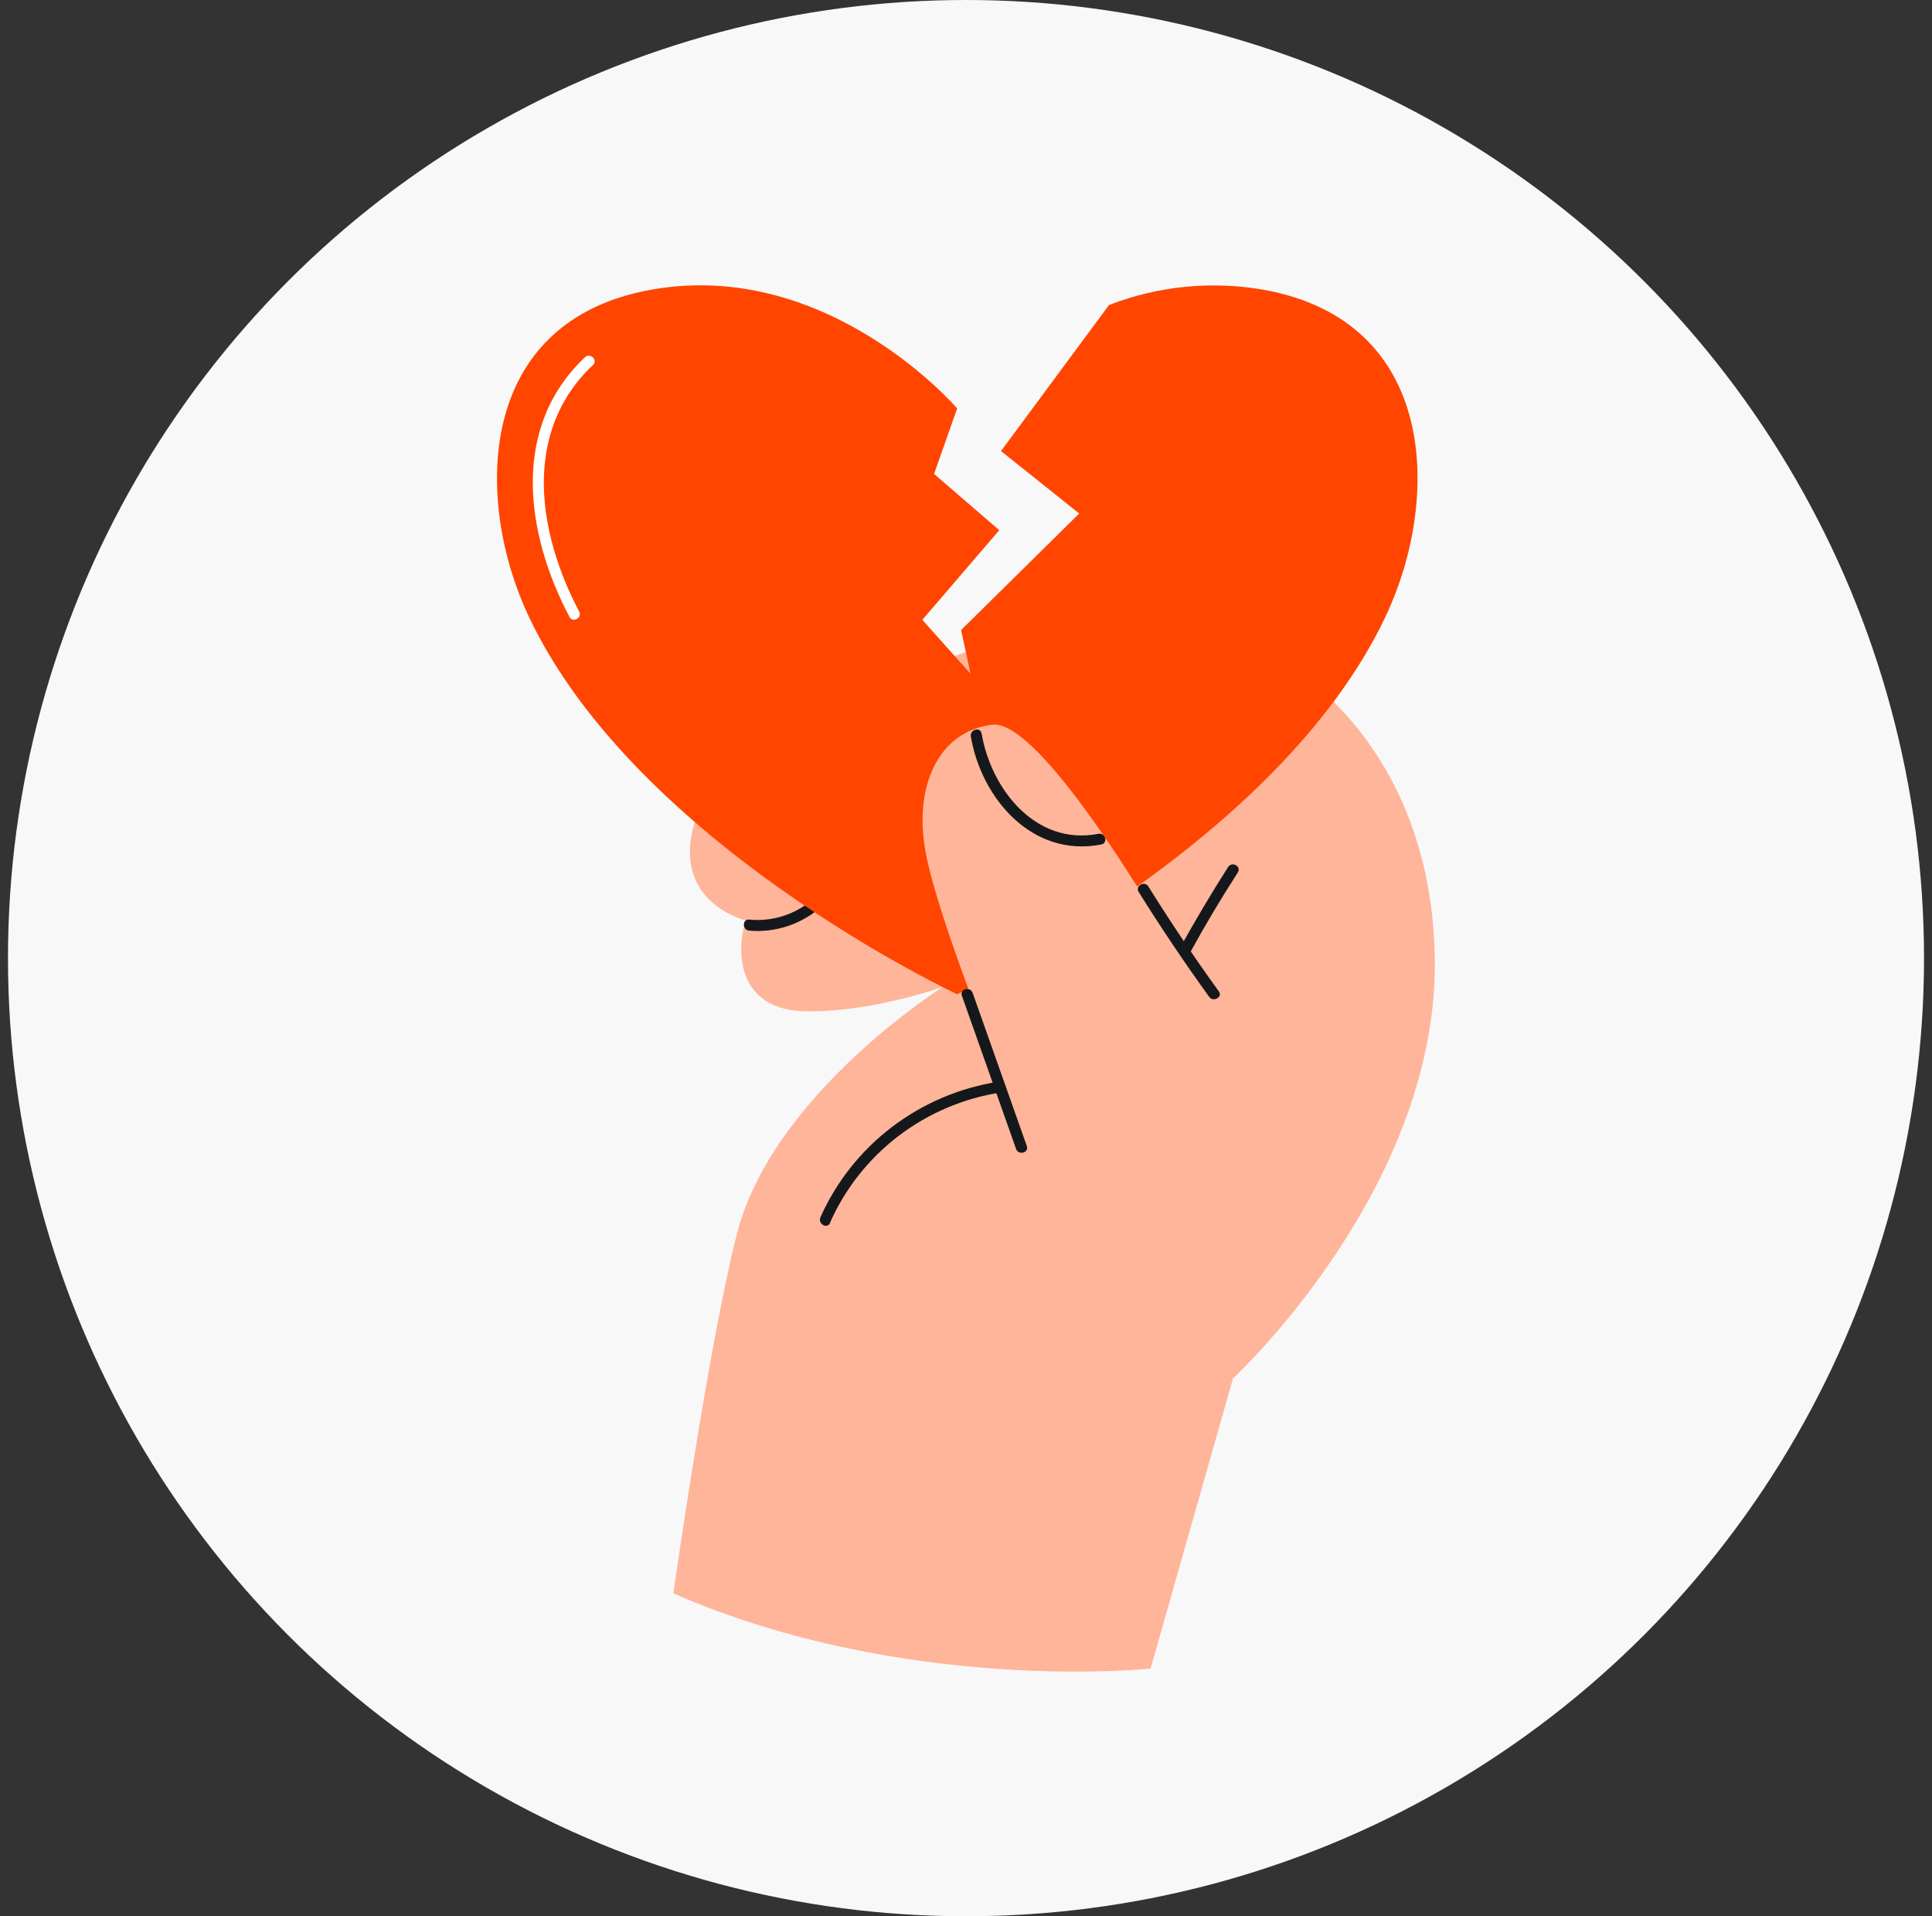 <svg width="121" height="120" viewBox="0 0 121 120" fill="none" xmlns="http://www.w3.org/2000/svg">
<rect x="0" y="0" width="121" height="120" fill="#333333" stroke="none"/>
<circle cx="60.5" cy="60" r="60" fill="#F8F8F9"/>
<g clip-path="url(#clip0_9857_53063)">
<path d="M42.172 99.782C42.172 99.782 44.37 84.21 46.158 77.251C48.411 68.481 59.067 61.792 59.067 61.792C59.067 61.792 54.633 63.408 50.434 63.329C46.235 63.249 46.056 59.667 46.7 57.639C46.7 57.639 41.57 56.407 43.747 50.794C45.923 45.181 57.461 41.721 65.831 39.184C76.487 35.952 89.816 44.071 89.862 60.332C89.9 74.634 77.222 86.317 77.222 86.317L72.06 104.489C72.06 104.489 56.722 106.126 42.172 99.782Z" fill="#FFB599"/>
<path d="M46.924 58.278C47.744 58.349 48.569 58.25 49.349 57.989C50.128 57.729 50.844 57.311 51.452 56.762C51.802 56.464 51.295 55.977 50.959 56.271C50.416 56.756 49.777 57.123 49.082 57.35C48.387 57.576 47.652 57.657 46.924 57.586C46.476 57.548 46.476 58.24 46.924 58.278Z" fill="#15181B"/>
<path d="M79.091 18.136C75.85 17.581 72.518 17.915 69.457 19.101L62.692 28.247L67.591 32.158L60.194 39.453L60.782 42.187L57.765 38.816L62.584 33.2L58.5 29.68L59.945 25.576C59.945 25.576 51.897 16.177 40.818 18.136C29.739 20.094 29.704 31.393 33.119 38.612C39.883 52.914 59.945 62.258 59.945 62.258C59.945 62.258 80.011 52.914 86.775 38.612C90.205 31.393 90.173 20.098 79.091 18.136Z" fill="#FF4500"/>
<path d="M62.797 67.482C62.797 67.482 58.721 57.495 57.965 53.342C57.209 49.189 58.801 45.784 62.143 45.383C65.485 44.981 74.076 60.263 74.076 60.263L62.797 67.482Z" fill="#FFB599"/>
<path d="M71.315 55.857C72.715 58.099 74.188 60.291 75.735 62.432C75.994 62.778 76.599 62.432 76.337 62.086C74.79 59.945 73.318 57.753 71.92 55.511C71.683 55.133 71.077 55.479 71.315 55.857Z" fill="#15181B"/>
<path d="M74.531 59.663C75.464 57.958 76.461 56.283 77.523 54.638C77.764 54.261 77.173 53.915 76.917 54.292C75.868 55.937 74.871 57.612 73.929 59.317C73.712 59.708 74.317 60.057 74.531 59.663Z" fill="#15181B"/>
<path d="M60.243 62.355C61.372 65.552 62.504 68.751 63.637 71.951C63.784 72.37 64.46 72.19 64.309 71.768C63.178 68.57 62.046 65.371 60.915 62.172C60.768 61.753 60.092 61.933 60.243 62.355Z" fill="#15181B"/>
<path d="M51.977 76.582C52.923 74.438 54.401 72.565 56.274 71.136C58.148 69.708 60.355 68.771 62.692 68.411C63.137 68.338 62.948 67.674 62.507 67.743C60.083 68.125 57.794 69.102 55.85 70.585C53.907 72.068 52.371 74.01 51.382 76.232C51.204 76.637 51.806 76.99 51.988 76.578L51.977 76.582Z" fill="#15181B"/>
<path d="M60.803 46.118C61.457 49.994 64.652 53.731 68.974 52.883C69.418 52.797 69.229 52.129 68.788 52.215C64.848 52.98 62.062 49.392 61.478 45.934C61.401 45.495 60.729 45.682 60.803 46.118Z" fill="#15181B"/>
<path d="M36.272 38.294C33.682 33.397 32.678 27.047 37.136 22.86C37.462 22.552 36.968 22.064 36.639 22.372C31.95 26.78 32.93 33.473 35.67 38.636C35.877 39.031 36.482 38.681 36.272 38.29V38.294Z" fill="white"/>
</g>
<defs>
<clipPath id="clip0_9857_53063">
<rect width="58.723" height="86.808" fill="white" transform="translate(31.138 17.871)"/>
</clipPath>
</defs>
</svg>
